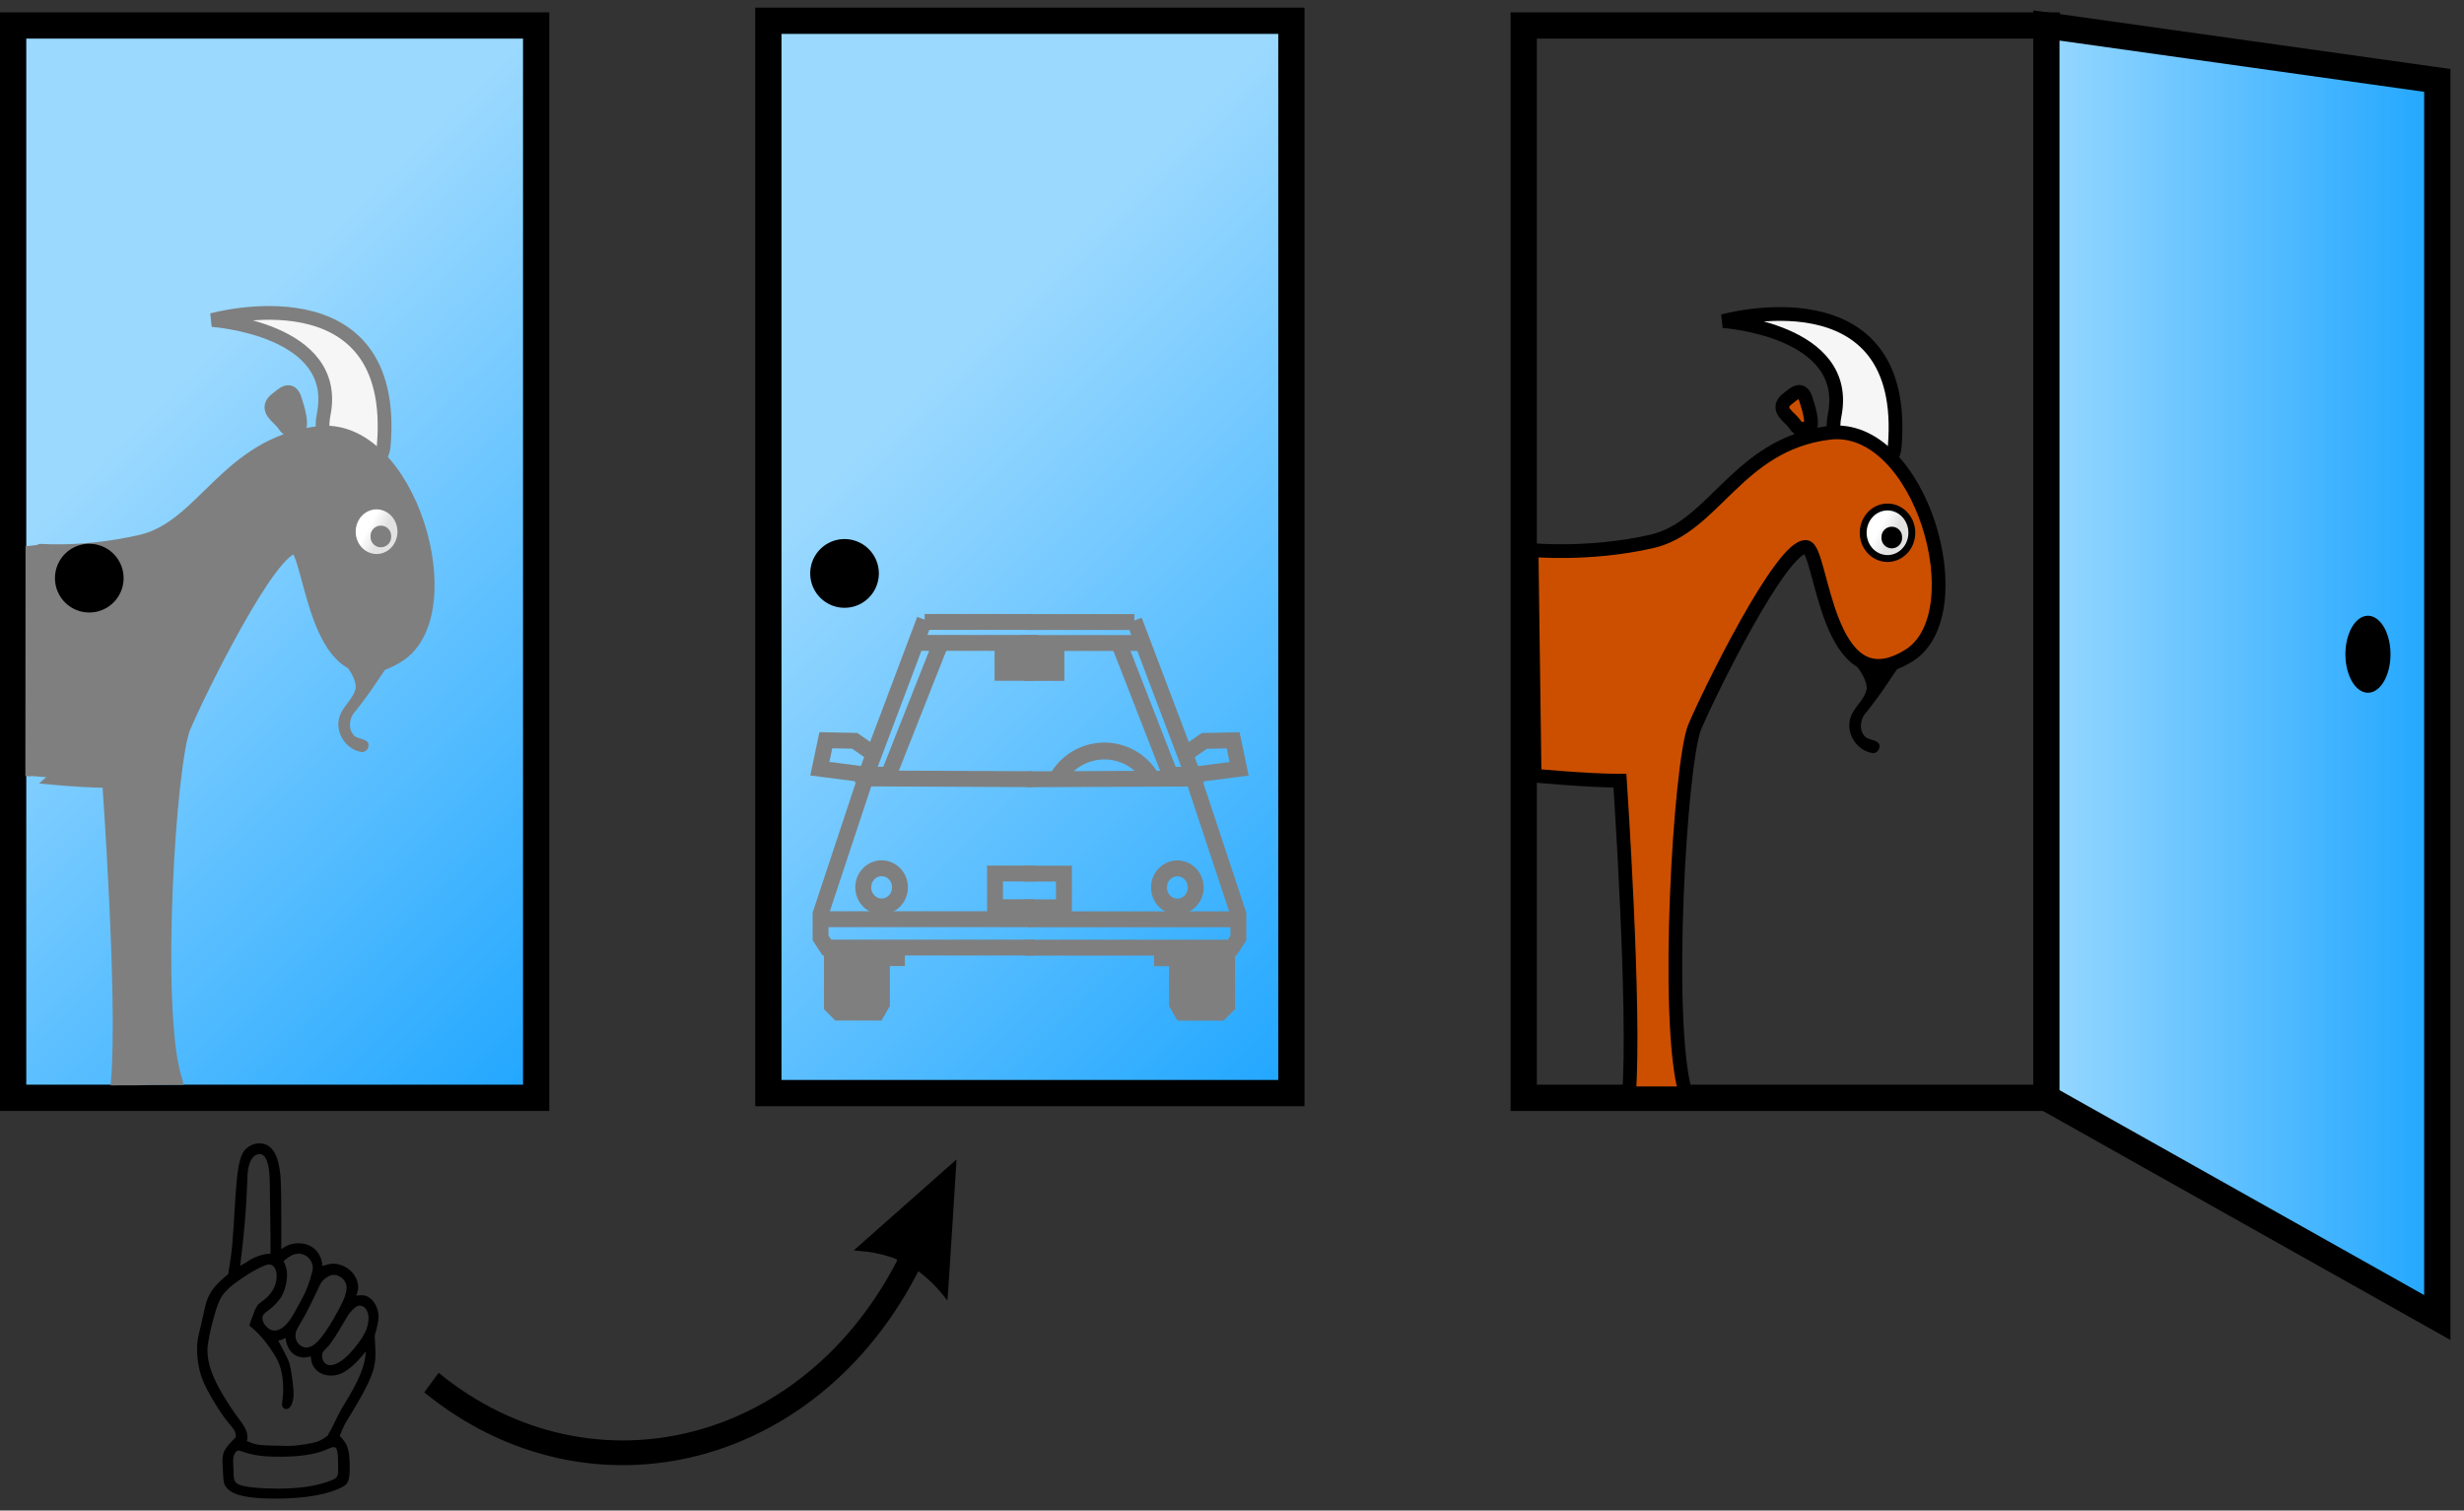 <?xml version="1.0" encoding="UTF-8" standalone="no"?>
<svg
   xmlns:dc="http://purl.org/dc/elements/1.1/"
   xmlns:cc="http://creativecommons.org/ns#"
   xmlns:rdf="http://www.w3.org/1999/02/22-rdf-syntax-ns#"
   xmlns:svg="http://www.w3.org/2000/svg"
   xmlns="http://www.w3.org/2000/svg"
   xmlns:xlink="http://www.w3.org/1999/xlink"
   xmlns:sodipodi="http://sodipodi.sourceforge.net/DTD/sodipodi-0.dtd"
   xmlns:inkscape="http://www.inkscape.org/namespaces/inkscape"
   sodipodi:docname="Monty-MiddleCarSwitch.svg"
   version="1.0"
   inkscape:version="1.0.1 (3bc2e813f5, 2020-09-07)"
   sodipodi:version="0.32"
   id="svg2"
   height="109.999"
   width="179.44"
   inkscape:output_extension="org.inkscape.output.svg.inkscape">
  <rect width="100%" height="100%" fill="#333333" stroke="none"/>
  <defs
     id="defs4">
    <linearGradient
       inkscape:collect="always"
       xlink:href="#linearGradient14891"
       id="linearGradient1376"
       gradientUnits="userSpaceOnUse"
       x1="112.132"
       y1="65.067"
       x2="113.087"
       y2="65.581" />
    <linearGradient
       id="linearGradient14915">
      <stop
         id="stop14917"
         offset="0"
         style="stop-color:#cc4f00;stop-opacity:1;" />
      <stop
         id="stop14919"
         offset="1"
         style="stop-color:#984815;stop-opacity:1;" />
    </linearGradient>
    <linearGradient
       id="linearGradient14905">
      <stop
         id="stop14907"
         offset="0"
         style="stop-color:#c3c3c3;stop-opacity:1;" />
      <stop
         style="stop-color:black;stop-opacity:1;"
         offset="0.556"
         id="stop14913" />
      <stop
         id="stop14909"
         offset="1"
         style="stop-color:black;stop-opacity:1;" />
    </linearGradient>
    <linearGradient
       id="linearGradient14891">
      <stop
         id="stop14893"
         offset="0"
         style="stop-color:white;stop-opacity:1;" />
      <stop
         id="stop14895"
         offset="1"
         style="stop-color:#e2e2e2;stop-opacity:1;" />
    </linearGradient>
    <linearGradient
       id="linearGradient6420">
      <stop
         id="stop6422"
         offset="0"
         style="stop-color:#9bd9ff;stop-opacity:1;" />
      <stop
         id="stop6424"
         offset="1"
         style="stop-color:#1da5ff;stop-opacity:1;" />
    </linearGradient>
    <linearGradient
       y2="87.082"
       x2="105.492"
       y1="72.272"
       x1="97.191"
       gradientTransform="translate(222.18,419.715)"
       gradientUnits="userSpaceOnUse"
       id="linearGradient14975"
       xlink:href="#linearGradient14915"
       inkscape:collect="always" />
    <linearGradient
       y2="65.581"
       x2="113.087"
       y1="65.067"
       x1="112.132"
       gradientUnits="userSpaceOnUse"
       id="linearGradient14977"
       xlink:href="#linearGradient14891"
       inkscape:collect="always" />
    <linearGradient
       gradientTransform="translate(0.772,0.856)"
       y2="505.423"
       x2="376.262"
       y1="505.423"
       x1="345.881"
       gradientUnits="userSpaceOnUse"
       id="linearGradient14991"
       xlink:href="#linearGradient6420"
       inkscape:collect="always" />
    <linearGradient
       y2="534.823"
       x2="291.556"
       y1="494.823"
       x1="251.556"
       gradientTransform="translate(2.022,3.46)"
       gradientUnits="userSpaceOnUse"
       id="linearGradient15001"
       xlink:href="#linearGradient6420"
       inkscape:collect="always" />
    <linearGradient
       y2="534.823"
       x2="-196.556"
       y1="494.823"
       x1="-236.556"
       gradientTransform="translate(435.134,3.46)"
       gradientUnits="userSpaceOnUse"
       id="linearGradient15005"
       xlink:href="#linearGradient6420"
       inkscape:collect="always" />
    <linearGradient
       y2="534.823"
       x2="-196.556"
       y1="494.823"
       x1="-236.556"
       gradientTransform="translate(435.134,3.46)"
       gradientUnits="userSpaceOnUse"
       id="linearGradient15443"
       xlink:href="#linearGradient6420"
       inkscape:collect="always" />
    <linearGradient
       y2="534.823"
       x2="291.556"
       y1="494.823"
       x1="251.556"
       gradientTransform="translate(2.022,3.46)"
       gradientUnits="userSpaceOnUse"
       id="linearGradient15445"
       xlink:href="#linearGradient6420"
       inkscape:collect="always" />
    <linearGradient
       y2="505.423"
       x2="376.262"
       y1="505.423"
       x1="345.881"
       gradientTransform="translate(0.772,0.856)"
       gradientUnits="userSpaceOnUse"
       id="linearGradient15447"
       xlink:href="#linearGradient6420"
       inkscape:collect="always" />
    <linearGradient
       y2="87.082"
       x2="105.492"
       y1="72.272"
       x1="97.191"
       gradientTransform="translate(222.18,419.715)"
       gradientUnits="userSpaceOnUse"
       id="linearGradient15449"
       xlink:href="#linearGradient14915"
       inkscape:collect="always" />
    <linearGradient
       y2="65.581"
       x2="113.087"
       y1="65.067"
       x1="112.132"
       gradientUnits="userSpaceOnUse"
       id="linearGradient15451"
       xlink:href="#linearGradient14891"
       inkscape:collect="always" />
    <linearGradient
       inkscape:collect="always"
       xlink:href="#linearGradient6420"
       id="linearGradient1346"
       gradientUnits="userSpaceOnUse"
       gradientTransform="translate(1.544,2.853)"
       x1="345.881"
       y1="505.423"
       x2="376.262"
       y2="505.423" />
    <linearGradient
       inkscape:collect="always"
       xlink:href="#linearGradient6420"
       id="linearGradient1351"
       gradientUnits="userSpaceOnUse"
       gradientTransform="matrix(1,0,0,1,2.791,4.452)"
       x1="251.556"
       y1="494.823"
       x2="291.556"
       y2="534.823" />
    <linearGradient
       inkscape:collect="always"
       xlink:href="#linearGradient6420"
       id="linearGradient1355"
       gradientUnits="userSpaceOnUse"
       gradientTransform="matrix(1,0,0,1,435.909,4.452)"
       x1="-236.556"
       y1="494.823"
       x2="-196.556"
       y2="534.823" />
    <linearGradient
       y2="505.423"
       x2="376.262"
       y1="505.423"
       x1="345.881"
       gradientTransform="matrix(1,0,0,1,1.529,-14.119)"
       gradientUnits="userSpaceOnUse"
       id="linearGradient1540"
       xlink:href="#linearGradient6420"
       inkscape:collect="always" />
    <linearGradient
       y2="87.082"
       x2="105.492"
       y1="72.272"
       x1="97.191"
       gradientTransform="translate(420.758,877.99)"
       gradientUnits="userSpaceOnUse"
       id="linearGradient1542"
       xlink:href="#linearGradient14915"
       inkscape:collect="always" />
    <linearGradient
       y2="65.581"
       x2="113.087"
       y1="65.067"
       x1="112.132"
       gradientUnits="userSpaceOnUse"
       id="linearGradient1544"
       xlink:href="#linearGradient14891"
       inkscape:collect="always" />
    <linearGradient
       inkscape:collect="always"
       xlink:href="#linearGradient6420"
       id="linearGradient3065"
       gradientUnits="userSpaceOnUse"
       gradientTransform="matrix(1,0,0,1,435.909,4.452)"
       x1="-236.556"
       y1="494.823"
       x2="-196.556"
       y2="534.823" />
    <linearGradient
       inkscape:collect="always"
       xlink:href="#linearGradient6420"
       id="linearGradient3067"
       gradientUnits="userSpaceOnUse"
       gradientTransform="matrix(1,0,0,1,2.791,4.452)"
       x1="251.556"
       y1="494.823"
       x2="291.556"
       y2="534.823" />
    <linearGradient
       inkscape:collect="always"
       xlink:href="#linearGradient14891"
       id="linearGradient3069"
       gradientUnits="userSpaceOnUse"
       x1="112.132"
       y1="65.067"
       x2="113.087"
       y2="65.581" />
  </defs>
  <sodipodi:namedview
     inkscape:guide-bbox="true"
     showguides="true"
     inkscape:window-y="80"
     inkscape:window-x="112"
     inkscape:window-height="1253"
     inkscape:window-width="2108"
     units="px"
     height="109.999px"
     width="179.44px"
     inkscape:current-layer="layer1"
     inkscape:document-units="px"
     inkscape:cy="36.851227"
     inkscape:cx="-5.7877884"
     inkscape:zoom="2.9140551"
     inkscape:pageshadow="2"
     inkscape:pageopacity="0.0"
     objecttolerance="10"
     guidetolerance="10"
     gridtolerance="10000"
     borderopacity="1.0"
     bordercolor="#666666"
     pagecolor="#ffffff"
     id="base"
     inkscape:document-rotation="0"
     showgrid="false"
     inkscape:window-maximized="0" />
  <g
     transform="translate(-199.35,-458.376)"
     id="layer1"
     inkscape:groupmode="layer"
     inkscape:label="Layer 1"
     style="display:inline">
    <g
       id="g3055"
       transform="translate(-55.001,0)">
      <rect
         y="460.231"
         x="255.307"
         height="78.088"
         width="38.089"
         id="rect2828"
         style="fill:url(#linearGradient3067);fill-opacity:1;fill-rule:nonzero;stroke:#000000;stroke-width:1.912;stroke-miterlimit:4;stroke-opacity:1" />
      <g
         transform="translate(-55.037,2.668)"
         id="g1367">
        <path
           style="fill:#f6f6f6;fill-opacity:1;fill-rule:evenodd;stroke:#7f7f7f;stroke-width:1px;stroke-linecap:butt;stroke-linejoin:miter;stroke-opacity:1"
           d="M 332.959,485.886 C 334.209,479.638 324.836,479.013 324.836,479.013 C 324.836,479.013 338.427,475.212 337.333,488.178 C 337.109,490.828 332.199,489.685 332.959,485.886 z "
           id="path14903"
           sodipodi:nodetypes="csss" />
        <path
           sodipodi:nodetypes="cccccccccsccccccc"
           style="fill:#7f7f7f;fill-opacity:1;fill-rule:evenodd;stroke:#7f7f7f;stroke-width:1px;stroke-linecap:butt;stroke-linejoin:miter;stroke-opacity:1"
           d="M 330.265,484.277 C 330.027,484.339 329.772,484.577 329.515,484.777 C 328.696,485.413 329.472,485.971 329.828,486.339 C 330.408,486.94 330.042,487.051 331.203,486.87 C 331.349,486.355 331.097,485.515 330.859,484.777 C 330.714,484.326 330.504,484.214 330.265,484.277 z M 332.547,487.245 C 325.882,488.078 324.223,494.11 319.64,495.152 C 315.058,496.193 311.791,495.752 311.748,495.777 L 311.735,512.21 C 311.735,512.205 315.035,512.577 317.326,512.577 C 317.326,512.577 318.452,528.161 317.988,534.247 C 320.857,534.247 319.202,534.208 322.106,534.208 C 320.566,528.92 321.724,511.182 322.765,508.683 C 323.807,506.183 329.135,495.365 330.89,495.558 C 332.083,495.689 332.323,507.216 338.363,503.467 C 343.28,500.415 339.212,486.412 332.547,487.245 z "
           id="path14002" />
        <path
           sodipodi:type="arc"
           style="fill:url(#linearGradient3069);fill-opacity:1;fill-rule:nonzero;stroke:#7f7f7f;stroke-width:0.5;stroke-miterlimit:4;stroke-opacity:1"
           id="path14004"
           sodipodi:cx="112.78703"
           sodipodi:cy="65.226349"
           sodipodi:rx="1.7704335"
           sodipodi:ry="1.8745767"
           d="M 114.557 65.226 A 1.77 1.875 0 1 1  111.017,65.226 A 1.77 1.875 0 1 1  114.557 65.226 z"
           transform="translate(224.025,429.2)" />
        <path
           sodipodi:type="arc"
           style="fill:#7f7f7f;fill-opacity:1;fill-rule:nonzero;stroke:none;stroke-width:0.5;stroke-miterlimit:4;stroke-opacity:1"
           id="path14901"
           sodipodi:cx="105.80944"
           sodipodi:cy="86.888123"
           sodipodi:rx="0.4165726"
           sodipodi:ry="0.62485892"
           d="M 106.226 86.888 A 0.417 0.625 0 1 1  105.393,86.888 A 0.417 0.625 0 1 1  106.226 86.888 z"
           transform="matrix(1.8,0,0,1.2,146.666,390.508)" />
        <path
           style="fill:#7f7f7f;fill-opacity:1;fill-rule:evenodd;stroke:none;stroke-width:1px;stroke-linecap:butt;stroke-linejoin:miter;stroke-opacity:1"
           d="M 334.29,503.825 C 334.762,504.339 335.285,505.068 335.299,505.772 C 335.142,506.677 334.195,507.216 334.058,508.129 C 333.859,509.183 334.66,510.348 335.771,510.473 C 336.148,510.477 336.408,509.926 336.09,509.685 C 335.788,509.447 335.294,509.515 335.08,509.158 C 334.701,508.626 334.871,507.865 335.326,507.431 C 335.831,506.783 336.383,506.057 336.933,505.21 C 337.625,504.183 337.844,503.842 338.588,502.961 C 337.389,503.611 336.542,504.131 336.225,504.062 C 335.761,504.003 334.417,503.834 334.29,503.825 z "
           id="path6721"
           sodipodi:nodetypes="ccccccccccc" />
      </g>
      <path
         transform="matrix(0.638,0,0,0.62,111.163,211.495)"
         d="M 238.54 466.1 A 3.916 4.035 0 1 1  230.707,466.1 A 3.916 4.035 0 1 1  238.54 466.1 z"
         sodipodi:ry="4.0350051"
         sodipodi:rx="3.9163287"
         sodipodi:cy="466.09964"
         sodipodi:cx="234.62369"
         id="path2830"
         style="fill:#000000;fill-opacity:1;fill-rule:nonzero;stroke:none;stroke-width:2;stroke-miterlimit:4;stroke-opacity:1"
         sodipodi:type="arc" />
    </g>
    <g
       id="g3030"
       transform="translate(55,-0.343)">
      <rect
         y="460.231"
         x="200.306"
         height="78.088"
         width="38.089"
         id="rect1933"
         style="fill:url(#linearGradient3065);fill-opacity:1;fill-rule:nonzero;stroke:#000000;stroke-width:1.912;stroke-miterlimit:4;stroke-opacity:1" />
      <path
         transform="matrix(0.638,0,0,0.62,56.163,211.495)"
         d="M 238.54 466.1 A 3.916 4.035 0 1 1  230.707,466.1 A 3.916 4.035 0 1 1  238.54 466.1 z"
         sodipodi:ry="4.0350051"
         sodipodi:rx="3.9163287"
         sodipodi:cy="466.09964"
         sodipodi:cx="234.62369"
         id="path2822"
         style="fill:#000000;fill-opacity:1;fill-rule:nonzero;stroke:none;stroke-width:2;stroke-miterlimit:4;stroke-opacity:1"
         sodipodi:type="arc" />
      <g
         id="g4293"
         transform="matrix(0.514,0,0,0.514,198.547,459.824)"
         style="fill:none;stroke:#7f7f7f;stroke-width:2.25;stroke-miterlimit:4;stroke-opacity:1">
        <g
           id="g2971">
          <g
             id="g2943">
            <path
               style="fill-rule:evenodd;stroke-linecap:butt;stroke-linejoin:miter"
               d="M 40.629,128.077 L 11.245,128.077"
               id="path2149" />
            <g
               id="g2921">
              <path
                 id="path1364"
                 style="fill-rule:evenodd;stroke-linecap:butt;stroke-linejoin:miter"
                 d="M 17.291,107.603 L 18.352,104.686 L 15.647,102.803 L 11.563,102.724 L 10.714,106.755 L 17.291,107.603 z M 27.899,88.827 L 20.474,107.603 L 17.291,107.603 L 25.566,85.644"
                 sodipodi:nodetypes="cccccccccc"
                 inkscape:tile-w="17.866907"
                 inkscape:tile-h="22.428396"
                 inkscape:tile-cx="19.147652"
                 inkscape:tile-cy="96.889062" />
              <path
                 style="fill-rule:evenodd;stroke-linecap:butt;stroke-linejoin:miter"
                 d="M 40.841,85.963 L 25.566,85.963 M 24.399,88.933 L 40.417,88.933 L 40.417,91.161 L 36.598,91.161 L 36.598,93.176 L 41.159,93.176"
                 id="path2145"
                 sodipodi:nodetypes="cccccccc" />
              <path
                 style="fill-rule:evenodd;stroke-linecap:butt;stroke-linejoin:miter"
                 d="M 40.841,108.24 L 17.185,108.134 L 10.82,127.334 L 10.82,130.729 L 11.716,132.097 L 41.053,132.097"
                 id="path2147"
                 sodipodi:nodetypes="cccccc" />
              <path
                 style="fill-rule:evenodd;stroke-linecap:butt;stroke-linejoin:miter"
                 d="M 41.053,126.38 L 35.537,126.38 L 35.537,121.606 L 41.266,121.606"
                 id="path2151" />
              <path
                 style="fill:#7f7f7f;fill-opacity:1;fill-rule:evenodd;stroke-linecap:butt;stroke-linejoin:miter"
                 d="M 21.641,132.744 L 21.641,133.593 L 19.519,133.593 L 19.519,140.064 L 18.801,141.307 L 13.366,141.307 L 12.427,140.367 L 12.427,132.638 L 21.641,132.744 z "
                 id="path2153" />
              <path
                 sodipodi:type="arc"
                 style="fill-opacity:1"
                 id="path2919"
                 sodipodi:cx="20.526707"
                 sodipodi:cy="124.31104"
                 sodipodi:rx="2.5989888"
                 sodipodi:ry="2.7050698"
                 d="M 23.126 124.311 A 2.599 2.705 0 1 1  17.928,124.311 A 2.599 2.705 0 1 1  23.126 124.311 z"
                 transform="translate(-1.061,-0.743)" />
            </g>
          </g>
          <g
             id="g2953"
             transform="matrix(-1,0,0,1,80.834,1.517008e-2)">
            <path
               style="fill-rule:evenodd;stroke-linecap:butt;stroke-linejoin:miter"
               d="M 40.629,128.077 L 11.245,128.077"
               id="path2955" />
            <g
               id="g2957">
              <path
                 id="path2959"
                 style="fill-rule:evenodd;stroke-linecap:butt;stroke-linejoin:miter"
                 d="M 17.291,107.603 L 18.352,104.686 L 15.647,102.803 L 11.563,102.724 L 10.714,106.755 L 17.291,107.603 z M 27.793,88.827 L 20.474,107.603 L 17.291,107.603 L 25.566,85.751"
                 sodipodi:nodetypes="cccccccccc"
                 inkscape:tile-w="17.866907"
                 inkscape:tile-h="22.428396"
                 inkscape:tile-cx="19.147652"
                 inkscape:tile-cy="96.889062" />
              <path
                 style="fill-rule:evenodd;stroke-linecap:butt;stroke-linejoin:miter"
                 d="M 40.841,85.963 L 25.566,85.963 M 24.399,88.933 L 40.417,88.933 L 40.417,91.161 L 36.598,91.161 L 36.598,93.176 L 41.159,93.176"
                 id="path2961"
                 sodipodi:nodetypes="cccccccc" />
              <path
                 style="fill-rule:evenodd;stroke-linecap:butt;stroke-linejoin:miter"
                 d="M 40.841,108.24 L 17.185,108.134 L 10.82,127.334 L 10.82,130.729 L 11.716,132.097 L 41.053,132.097"
                 id="path2963"
                 sodipodi:nodetypes="cccccc" />
              <path
                 style="fill-rule:evenodd;stroke-linecap:butt;stroke-linejoin:miter"
                 d="M 41.053,126.38 L 35.537,126.38 L 35.537,121.606 L 41.266,121.606"
                 id="path2965" />
              <path
                 style="fill:#7f7f7f;fill-opacity:1;fill-rule:evenodd;stroke-linecap:butt;stroke-linejoin:miter"
                 d="M 21.641,132.744 L 21.641,133.593 L 19.519,133.593 L 19.519,140.064 L 18.801,141.307 L 13.366,141.307 L 12.427,140.367 L 12.427,132.638 L 21.641,132.744 z "
                 id="path2967" />
              <path
                 sodipodi:type="arc"
                 style="fill-opacity:1"
                 id="path2969"
                 sodipodi:cx="20.526707"
                 sodipodi:cy="124.31104"
                 sodipodi:rx="2.5989888"
                 sodipodi:ry="2.7050698"
                 d="M 23.126 124.311 A 2.599 2.705 0 1 1  17.928,124.311 A 2.599 2.705 0 1 1  23.126 124.311 z"
                 transform="translate(-1.061,-0.743)" />
            </g>
          </g>
        </g>
        <path
           sodipodi:type="arc"
           style="fill-opacity:1"
           id="path2993"
           sodipodi:cx="53.783154"
           sodipodi:cy="107.9215"
           sodipodi:rx="7.2135196"
           sodipodi:ry="7.2135196"
           d="M 47.544,104.301 A 7.214,7.214 0 0 1 59.984,104.236"
           transform="matrix(1.062,0,0,1.062,-6.087,-2.701)"
           sodipodi:start="3.6673551"
           sodipodi:end="5.7469368"
           sodipodi:open="true" />
      </g>
    </g>
    <g
       transform="matrix(1,0,0,1,1.106743e-2,16)"
       id="g1529">
      <path
         style="fill:none;fill-opacity:1;fill-rule:nonzero;stroke:#000000;stroke-width:1.912;stroke-miterlimit:4;stroke-opacity:1"
         d="M 310.304,444.232 L 310.304,522.32 L 348.392,522.32 L 348.392,444.232 L 310.304,444.232 z "
         id="path14935" />
      <path
         style="fill:url(#linearGradient1540);fill-opacity:1;fill-rule:nonzero;stroke:#000000;stroke-width:1.912;stroke-miterlimit:4;stroke-opacity:1"
         d="M 348.366,444.231 L 348.366,522.321 L 376.835,538.32 L 376.835,448.231 L 348.366,444.231 z "
         id="rect2852" />
      <path
         sodipodi:type="arc"
         style="fill:#000000;fill-opacity:1;fill-rule:nonzero;stroke:none;stroke-width:2;stroke-miterlimit:4;stroke-opacity:1"
         id="path7665"
         sodipodi:cx="234.62369"
         sodipodi:cy="466.09964"
         sodipodi:rx="3.9163287"
         sodipodi:ry="4.0350051"
         d="M 238.54 466.1 A 3.916 4.035 0 1 1  230.707,466.1 A 3.916 4.035 0 1 1  238.54 466.1 z"
         transform="matrix(0.419,0,0,0.694,273.478,166.546)" />
      <g
         id="g1504"
         transform="translate(-1.507365e-2,-13.254)">
        <path
           sodipodi:nodetypes="csss"
           id="path1506"
           d="M 332.959,485.886 C 334.209,479.638 324.836,479.013 324.836,479.013 C 324.836,479.013 338.427,475.212 337.333,488.178 C 337.109,490.828 332.199,489.685 332.959,485.886 z "
           style="fill:#f6f6f6;fill-opacity:1;fill-rule:evenodd;stroke:#000000;stroke-width:1px;stroke-linecap:butt;stroke-linejoin:miter;stroke-opacity:1" />
        <path
           id="path1508"
           d="M 330.265,484.182 C 330.027,484.244 329.772,484.482 329.515,484.682 C 328.696,485.318 329.472,485.876 329.828,486.244 C 330.408,486.845 330.042,486.956 331.203,486.775 C 331.349,486.26 331.097,485.42 330.859,484.682 C 330.714,484.231 330.504,484.119 330.265,484.182 z M 332.547,487.15 C 325.882,487.984 324.223,494.015 319.64,495.057 C 315.058,496.098 310.89,495.682 310.89,495.682 L 311.111,512.115 C 311.111,512.115 315.035,512.482 317.326,512.482 C 317.326,512.482 318.452,529.158 317.988,535.244 C 320.857,535.244 319.202,535.244 322.106,535.244 C 320.566,529.955 321.724,511.087 322.765,508.588 C 323.807,506.088 329.135,495.27 330.89,495.463 C 332.083,495.594 332.323,507.121 338.363,503.372 C 343.28,500.32 339.212,486.317 332.547,487.15 z "
           style="fill:url(#linearGradient1542);fill-opacity:1;fill-rule:evenodd;stroke:#000000;stroke-width:1px;stroke-linecap:butt;stroke-linejoin:miter;stroke-opacity:1"
           sodipodi:nodetypes="ccccccccccccccccc" />
        <path
           transform="translate(224.025,429.2)"
           d="M 114.557 65.226 A 1.77 1.875 0 1 1  111.017,65.226 A 1.77 1.875 0 1 1  114.557 65.226 z"
           sodipodi:ry="1.8745767"
           sodipodi:rx="1.7704335"
           sodipodi:cy="65.226349"
           sodipodi:cx="112.78703"
           id="path1510"
           style="fill:url(#linearGradient1544);fill-opacity:1;fill-rule:nonzero;stroke:#000000;stroke-width:0.5;stroke-miterlimit:4;stroke-opacity:1"
           sodipodi:type="arc" />
        <path
           transform="matrix(1.8,0,0,1.2,146.666,390.508)"
           d="M 106.226 86.888 A 0.417 0.625 0 1 1  105.393,86.888 A 0.417 0.625 0 1 1  106.226 86.888 z"
           sodipodi:ry="0.62485892"
           sodipodi:rx="0.4165726"
           sodipodi:cy="86.888123"
           sodipodi:cx="105.80944"
           id="path1512"
           style="fill:#000000;fill-opacity:1;fill-rule:nonzero;stroke:none;stroke-width:0.5;stroke-miterlimit:4;stroke-opacity:1"
           sodipodi:type="arc" />
        <path
           sodipodi:nodetypes="ccccccccccc"
           id="path1514"
           d="M 334.29,503.825 C 334.762,504.339 335.285,505.068 335.299,505.772 C 335.142,506.677 334.195,507.216 334.058,508.129 C 333.859,509.183 334.66,510.348 335.771,510.473 C 336.148,510.477 336.408,509.926 336.09,509.685 C 335.788,509.447 335.294,509.515 335.08,509.158 C 334.701,508.626 334.871,507.865 335.326,507.431 C 335.831,506.783 336.383,506.057 336.933,505.21 C 337.625,504.183 337.844,503.842 338.588,502.961 C 337.389,503.611 336.542,504.131 336.225,504.062 C 335.761,504.003 334.417,503.834 334.29,503.825 z "
           style="fill:#000000;fill-opacity:1;fill-rule:evenodd;stroke:none;stroke-width:1px;stroke-linecap:butt;stroke-linejoin:miter;stroke-opacity:1" />
      </g>
    </g>
    <g
       style="display:inline"
       transform="matrix(0.949,0,0,1,7.962,2.153097e-2)"
       id="g1481">
      <path
         sodipodi:nodetypes="cccccccccc"
         id="path1483"
         d="M 274.374,553.061 C 274.354,553.037 274.233,552.891 274.106,552.737 C 273.63,552.156 273.014,551.571 272.397,551.113 C 271.973,550.798 271.914,550.767 271.814,550.8 C 271.743,550.823 270.578,550.231 270.555,550.161 C 270.522,550.06 270.461,550.031 269.957,549.875 C 269.21,549.644 268.384,549.495 267.6,549.451 C 267.379,549.439 267.196,549.419 267.192,549.407 L 275.077,542.784 C 275.077,542.784 274.4,553.092 274.374,553.061 z "
         style="fill:#000000" />
      <path
         style="fill:none;fill-rule:evenodd;stroke:#000000;stroke-width:1.8;stroke-linecap:butt;stroke-linejoin:miter;stroke-miterlimit:4;stroke-opacity:1"
         d="M 234.782,559.035 C 247.047,568.55 264.514,564.458 271.868,549.499"
         id="path1485"
         sodipodi:nodetypes="cc" />
    </g>
    <path
       style="font-size:28px;font-style:normal;font-variant:normal;font-weight:normal;font-stretch:normal;text-align:start;line-height:125%;writing-mode:lr-tb;text-anchor:start;fill:#000000;fill-opacity:1;stroke:none;stroke-width:1px;stroke-linecap:butt;stroke-linejoin:miter;stroke-opacity:1;display:inline;font-family:Luxi Serif"
       d="M 225.294,552.723 C 225.406,552.443 225.434,552.275 225.434,552.135 C 225.434,551.211 224.594,550.399 223.586,550.399 C 223.39,550.399 223.194,550.455 222.83,550.567 C 222.774,549.587 222.074,548.915 221.122,548.915 C 220.646,548.915 220.338,548.999 219.834,549.335 C 219.834,548.439 219.834,547.683 219.834,547.039 C 219.834,544.939 219.806,544.043 219.722,543.567 C 219.526,542.251 219.022,541.635 218.238,541.635 C 217.706,541.635 217.174,541.971 216.978,542.447 C 216.726,543.007 216.614,543.847 216.502,545.415 C 216.278,549.167 216.278,549.251 215.97,551.155 C 214.85,552.079 214.486,552.611 214.262,553.647 L 214.01,554.767 C 213.73,555.943 213.702,556.027 213.702,556.643 C 213.702,557.371 213.842,558.183 214.094,558.827 C 214.43,559.695 215.382,561.263 215.97,561.963 C 216.474,562.551 216.502,562.635 216.53,563.027 C 215.662,563.895 215.55,564.119 215.55,564.847 C 215.55,564.987 215.55,564.987 215.606,565.883 C 215.634,566.387 215.69,566.527 215.886,566.751 C 216.362,567.283 217.454,567.507 219.414,567.507 C 221.57,567.507 223.334,567.199 224.37,566.611 C 224.706,566.415 224.818,566.107 224.818,565.295 C 224.818,563.951 224.678,563.531 224.09,562.943 C 224.342,562.299 224.398,562.159 224.958,561.263 C 226.358,558.939 226.694,558.099 226.694,556.951 C 226.694,556.699 226.666,556.251 226.638,555.635 C 226.834,554.963 226.918,554.571 226.918,554.263 C 226.918,553.451 226.358,552.695 225.714,552.695 C 225.714,552.695 225.686,552.695 225.658,552.695 L 225.294,552.723 M 216.95,549.615 C 217.314,546.535 217.342,544.659 217.37,543.987 C 217.426,542.979 217.762,542.419 218.266,542.419 C 218.714,542.419 218.966,543.119 218.994,544.295 L 219.022,546.339 L 219.05,548.439 L 219.05,549.671 C 218.518,549.671 217.762,549.923 217.23,550.343 C 217.09,550.399 216.978,550.483 216.838,550.567 L 216.95,549.615 M 218.126,553.395 L 217.902,553.787 L 217.706,554.347 C 217.622,554.543 217.594,554.571 217.51,554.907 C 218.182,555.439 218.714,556.055 219.302,556.979 C 219.778,557.707 219.974,558.463 219.974,559.611 L 219.974,559.779 C 219.89,560.563 219.89,560.563 219.89,560.619 C 219.89,560.843 220.002,560.983 220.198,560.983 C 220.506,560.983 220.73,560.507 220.73,559.863 C 220.73,559.331 220.562,558.183 220.45,557.735 C 220.338,557.371 220.254,557.203 219.61,555.999 C 219.89,555.943 219.918,555.915 220.142,555.803 C 220.254,556.699 220.758,557.231 221.514,557.231 C 221.626,557.231 221.766,557.203 221.99,557.147 C 221.99,557.987 222.606,558.547 223.474,558.547 C 224.258,558.547 225.014,558.015 225.994,556.783 C 225.938,557.847 225.49,558.911 224.398,560.675 C 224.146,561.067 223.95,561.487 223.754,561.879 C 223.53,562.355 223.474,562.439 223.194,562.943 C 222.69,563.307 222.41,563.419 221.682,563.531 C 221.234,563.615 220.674,563.671 220.338,563.671 L 219.078,563.643 C 218.098,563.615 217.902,563.559 217.314,563.307 C 217.37,563.195 217.37,563.139 217.37,563.055 C 217.37,562.635 217.202,562.271 216.67,561.599 C 216.11,560.843 215.298,559.555 214.962,558.771 C 214.626,558.043 214.458,557.371 214.458,556.671 C 214.458,556.251 214.654,555.243 214.934,554.263 C 215.326,552.835 215.578,552.443 216.726,551.631 C 217.622,550.987 218.63,550.455 218.938,550.455 C 219.274,550.455 219.498,550.791 219.498,551.295 C 219.498,552.051 219.106,552.695 218.322,553.227 L 218.126,553.395 M 220.002,550.203 C 220.478,549.811 220.758,549.671 221.122,549.671 C 221.654,549.671 222.13,550.147 222.13,550.707 C 222.13,550.959 221.822,551.967 221.57,552.499 C 221.514,552.639 220.814,553.955 220.646,554.207 C 220.226,554.907 219.778,555.271 219.33,555.271 C 218.938,555.271 218.462,554.795 218.462,554.375 C 218.462,554.151 218.546,554.039 218.91,553.787 C 219.33,553.479 219.806,552.947 219.946,552.611 C 220.142,552.191 220.254,551.659 220.254,551.211 C 220.254,550.875 220.198,550.651 220.002,550.203 M 223.642,551.211 C 224.146,551.211 224.594,551.659 224.594,552.135 C 224.594,552.583 224.342,553.199 223.698,554.319 C 222.774,555.915 222.214,556.503 221.654,556.503 C 221.234,556.503 220.87,556.111 220.87,555.663 C 220.87,555.355 220.898,555.271 221.374,554.487 C 221.598,554.123 222.326,552.667 222.662,551.911 C 222.83,551.575 223.306,551.211 223.642,551.211 M 225.546,553.451 C 225.91,553.451 226.19,553.843 226.19,554.375 C 226.19,555.019 225.882,555.691 225.126,556.587 C 224.51,557.343 223.866,557.791 223.39,557.791 C 223.054,557.791 222.802,557.483 222.802,557.091 C 222.802,556.895 222.858,556.811 223.082,556.587 C 223.334,556.335 223.222,556.475 223.446,556.167 C 223.67,555.859 223.866,555.551 224.034,555.271 C 224.622,554.263 224.706,554.123 224.846,553.955 C 225.126,553.619 225.35,553.451 225.546,553.451 M 216.334,564.651 C 216.334,564.315 216.53,564.007 216.726,564.007 C 216.782,564.007 216.866,564.035 216.95,564.063 C 217.818,564.371 218.49,564.455 219.834,564.455 C 221.094,564.455 222.27,564.287 222.942,564.007 C 223.39,563.811 223.558,563.755 223.642,563.755 C 223.922,563.755 223.978,564.063 223.978,565.435 C 223.978,565.883 223.894,566.023 223.446,566.191 C 222.438,566.583 221.234,566.779 219.582,566.779 C 218.266,566.779 217.23,566.667 216.782,566.499 C 216.474,566.359 216.362,566.191 216.362,565.715 C 216.362,565.659 216.362,565.603 216.362,565.547 L 216.334,565.015 L 216.334,564.651"
       id="text2246" />
  </g>
</svg>
